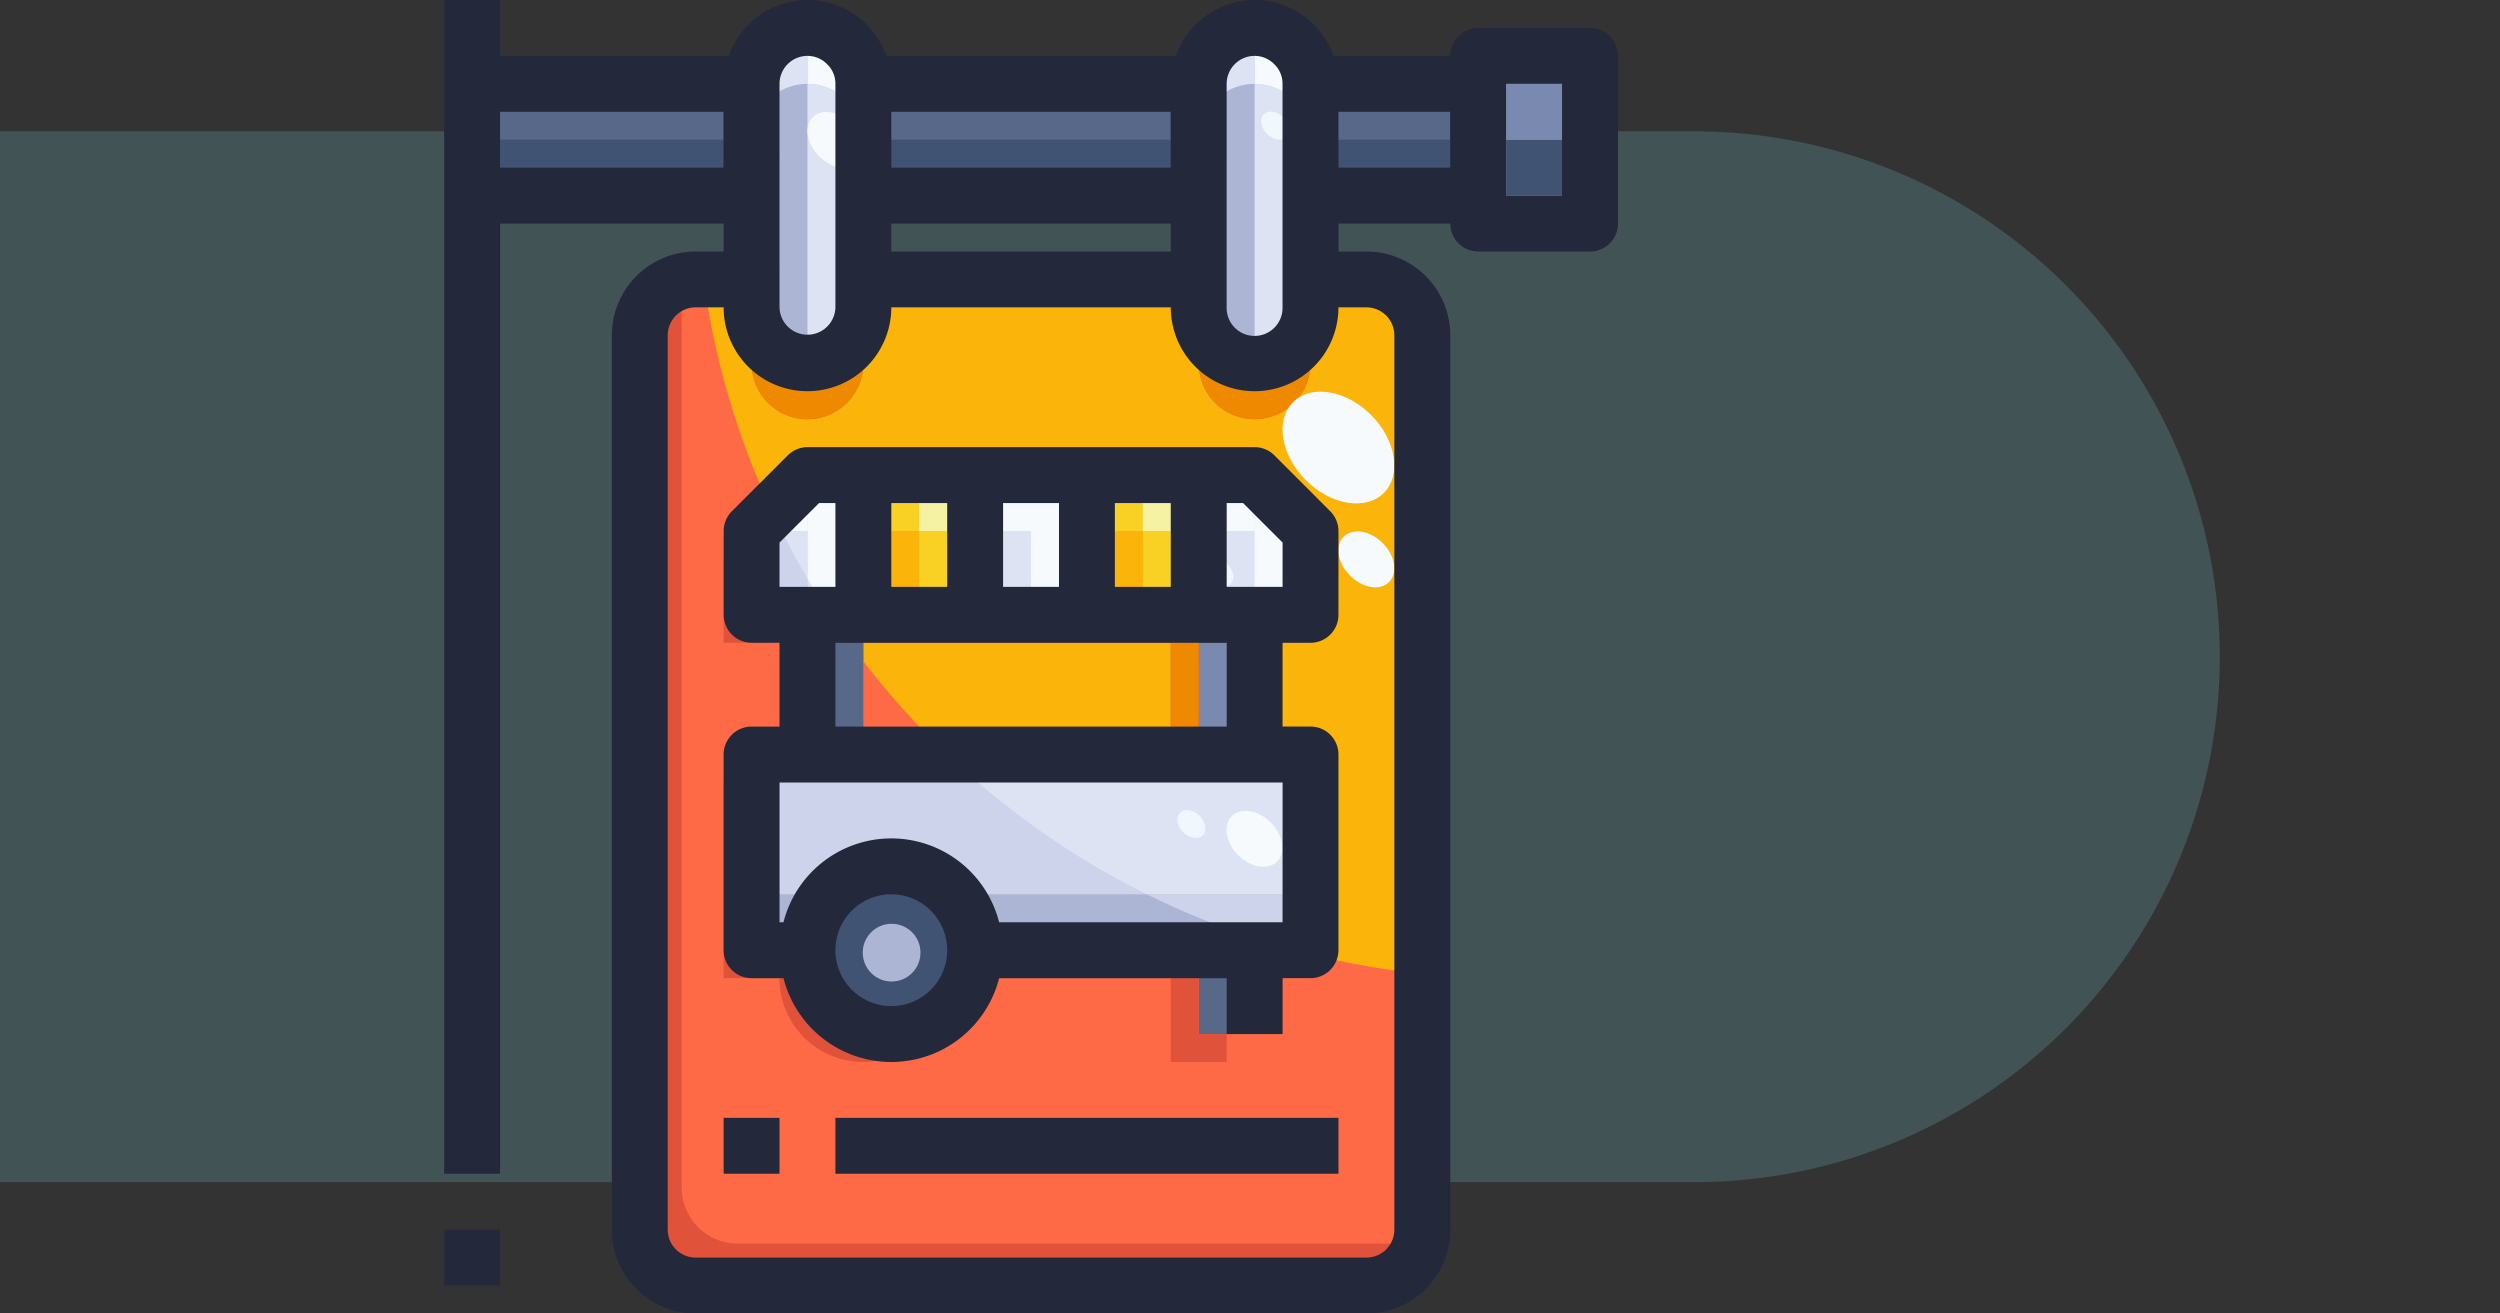 <svg xmlns="http://www.w3.org/2000/svg" width="190.333" height="100" viewBox="0 0 190.333 100">
  <rect x="0" y="0" width="190.333" height="100" fill="#333333" stroke="none"/>
  <g id="Grupo_159917" data-name="Grupo 159917" transform="translate(-179.667 -1544)">
    <rect id="Rectángulo_33803" data-name="Rectángulo 33803" width="190" height="100" transform="translate(180 1544)" fill="none"/>
    <path id="Trazado_113613" data-name="Trazado 113613" d="M-22,0H107a40,40,0,0,1,0,80H-22Z" transform="translate(201.667 1554)" fill="rgba(121,210,220,0.2)"/>
    <g id="_27-Food_stand" data-name="27-Food stand" transform="translate(210.482 1543)">
      <ellipse id="Elipse_6553" data-name="Elipse 6553" cx="6.593" cy="6.319" rx="6.593" ry="6.319" transform="translate(30.473 66.934)" fill="#415372"/>
      <path id="Trazado_225749" data-name="Trazado 225749" d="M18,18h8.511V28.638H18Z" transform="translate(16.915 19.17)" fill="#f9d124"/>
      <path id="Trazado_225750" data-name="Trazado 225750" d="M26,18h8.511V28.638H26Z" transform="translate(25.936 19.17)" fill="#f9d124"/>
      <g id="Grupo_159916" data-name="Grupo 159916" transform="translate(26.404 3.128)">
        <path id="Trazado_225751" data-name="Trazado 225751" d="M24.638,36.511a6.383,6.383,0,0,0-6.383,6.383H14V28H56.553V42.894H31.021A6.383,6.383,0,0,0,24.638,36.511Z" transform="translate(-14 27.319)" fill="#ccd3eb"/>
        <path id="Trazado_225752" data-name="Trazado 225752" d="M38.511,22.255v6.383H30V18h4.255Z" transform="translate(4.043 16.043)" fill="#ccd3eb"/>
        <path id="Trazado_225753" data-name="Trazado 225753" d="M22,18h8.511V28.638H22Z" transform="translate(-4.979 16.043)" fill="#ccd3eb"/>
        <path id="Trazado_225754" data-name="Trazado 225754" d="M22.511,18V28.638H14V22.255L18.255,18Z" transform="translate(-14 16.043)" fill="#ccd3eb"/>
        <path id="Trazado_225755" data-name="Trazado 225755" d="M22.511,21.149v2.128a4.255,4.255,0,1,1-8.511,0V6.255a4.255,4.255,0,1,1,8.511,0Z" transform="translate(-14 -2)" fill="#ccd3eb"/>
        <path id="Trazado_225756" data-name="Trazado 225756" d="M38.511,21.149v2.128a4.255,4.255,0,0,1-8.511,0V6.255a4.255,4.255,0,0,1,8.511,0Z" transform="translate(4.043 -2)" fill="#ccd3eb"/>
        <path id="Trazado_225757" data-name="Trazado 225757" d="M48.511,3V15.766H40V3Z" transform="translate(15.319 -0.872)" fill="#ccd3eb"/>
      </g>
      <path id="Trazado_225758" data-name="Trazado 225758" d="M4,4H25.277v8.511H4Z" transform="translate(1.128 3.383)" fill="#415372"/>
      <path id="Trazado_225759" data-name="Trazado 225759" d="M18,4H43.532v8.511H18Z" transform="translate(16.915 3.383)" fill="#415372"/>
      <path id="Trazado_225760" data-name="Trazado 225760" d="M34,4H46.766v8.511H34Z" transform="translate(34.957 3.383)" fill="#415372"/>
      <path id="Trazado_225761" data-name="Trazado 225761" d="M65.319,11H61.064v2.128a4.255,4.255,0,0,1-8.511,0V11H27.021v2.128a4.255,4.255,0,0,1-8.511,0V11H14.255A4.268,4.268,0,0,0,10,15.255V83.34A4.268,4.268,0,0,0,14.255,87.6H65.319a4.268,4.268,0,0,0,4.255-4.255V15.255A4.268,4.268,0,0,0,65.319,11ZM61.064,62.064H35.532a6.383,6.383,0,0,1-12.766,0H18.511V47.17H61.064Zm0-25.532H18.511V30.149l4.255-4.255H56.808l4.255,4.255Z" transform="translate(7.894 11.277)" fill="#ff6a46"/>
      <path id="Trazado_225762" data-name="Trazado 225762" d="M22.511,21.149v2.128a4.255,4.255,0,1,1-8.511,0V6.255a4.255,4.255,0,1,1,8.511,0Z" transform="translate(12.404 1.128)" fill="#adb5d5"/>
      <path id="Trazado_225763" data-name="Trazado 225763" d="M38.511,21.149v2.128a4.255,4.255,0,0,1-8.511,0V6.255a4.255,4.255,0,0,1,8.511,0Z" transform="translate(30.447 1.128)" fill="#adb5d5"/>
      <path id="Trazado_225764" data-name="Trazado 225764" d="M48.511,3V15.766H40V3Z" transform="translate(41.723 2.255)" fill="#ccd3eb"/>
      <path id="Trazado_225765" data-name="Trazado 225765" d="M4,4H25.277v8.511H4Z" transform="translate(1.128 3.383)" fill="#415372"/>
      <path id="Trazado_225766" data-name="Trazado 225766" d="M18,4H43.532v8.511H18Z" transform="translate(16.915 3.383)" fill="#415372"/>
      <path id="Trazado_225767" data-name="Trazado 225767" d="M34,4H46.766v8.511H34Z" transform="translate(34.957 3.383)" fill="#415372"/>
      <path id="Trazado_225768" data-name="Trazado 225768" d="M65.319,11H61.064v2.128a4.255,4.255,0,0,1-8.511,0V11H27.021v2.128a4.255,4.255,0,0,1-8.511,0V11H14.255A4.268,4.268,0,0,0,10,15.255V83.34A4.268,4.268,0,0,0,14.255,87.6H65.319a4.268,4.268,0,0,0,4.255-4.255V15.255A4.268,4.268,0,0,0,65.319,11Z" transform="translate(7.894 11.277)" fill="#ff6a46"/>
      <path id="Trazado_225769" data-name="Trazado 225769" d="M17.447,84.342a4.268,4.268,0,0,1-4.255-4.255V12a4.077,4.077,0,0,1,.117-.947A4.255,4.255,0,0,0,10,15.193V83.278a4.268,4.268,0,0,0,4.255,4.255H65.319a4.255,4.255,0,0,0,4.138-3.309,4.077,4.077,0,0,1-.947.117Z" transform="translate(7.894 11.339)" fill="#e0523a"/>
      <path id="Trazado_225770" data-name="Trazado 225770" d="M4,4H25.277V8.255H4Z" transform="translate(1.128 3.383)" fill="#586889"/>
      <path id="Trazado_225771" data-name="Trazado 225771" d="M18,4H43.532V8.255H18Z" transform="translate(16.915 3.383)" fill="#586889"/>
      <path id="Trazado_225772" data-name="Trazado 225772" d="M34,4H46.766V8.255H34Z" transform="translate(34.957 3.383)" fill="#586889"/>
      <path id="Trazado_225773" data-name="Trazado 225773" d="M13,4h2.128v8.511H13Z" transform="translate(11.277 3.383)" fill="#2b3e5b"/>
      <path id="Trazado_225774" data-name="Trazado 225774" d="M29,4h2.128v8.511H29Z" transform="translate(29.319 3.383)" fill="#2b3e5b"/>
      <path id="Trazado_225775" data-name="Trazado 225775" d="M39,4h2.128v8.511H39Z" transform="translate(40.596 3.383)" fill="#2b3e5b"/>
      <path id="Trazado_225776" data-name="Trazado 225776" d="M40,6h8.511v6.383H40Z" transform="translate(41.723 5.638)" fill="#adb5d5"/>
      <path id="Trazado_225777" data-name="Trazado 225777" d="M41,4h4.255V8.255H41Z" transform="translate(42.851 3.383)" fill="#7989af"/>
      <path id="Trazado_225778" data-name="Trazado 225778" d="M41,6h4.255v4.255H41Z" transform="translate(42.851 5.638)" fill="#415372"/>
      <path id="Trazado_225779" data-name="Trazado 225779" d="M16,4V25.277a4.268,4.268,0,0,0,4.255-4.255V8.255A4.287,4.287,0,0,0,16,4Z" transform="translate(14.66 3.383)" fill="#dee3f3"/>
      <path id="Trazado_225780" data-name="Trazado 225780" d="M18.255,6.255V2A4.268,4.268,0,0,0,14,6.255v4.255a4.268,4.268,0,0,1,4.255-4.255Z" transform="translate(12.404 1.128)" fill="#dee3f3"/>
      <path id="Trazado_225781" data-name="Trazado 225781" d="M19,3.255A4.16,4.16,0,0,0,16,2V6.255a4.287,4.287,0,0,1,4.255,4.255V6.255a4.16,4.16,0,0,0-1.255-3Z" transform="translate(14.66 1.128)" fill="#f6fafd"/>
      <path id="Trazado_225782" data-name="Trazado 225782" d="M30,8.255V21.021a4.268,4.268,0,0,0,4.255,4.255V4A4.268,4.268,0,0,0,30,8.255Z" transform="translate(30.447 3.383)" fill="#adb5d5"/>
      <path id="Trazado_225783" data-name="Trazado 225783" d="M32,4V25.277a4.268,4.268,0,0,0,4.255-4.255V8.255A4.287,4.287,0,0,0,32,4Z" transform="translate(32.702 3.383)" fill="#dee3f3"/>
      <path id="Trazado_225784" data-name="Trazado 225784" d="M34.255,6.255V2A4.268,4.268,0,0,0,30,6.255v4.255a4.268,4.268,0,0,1,4.255-4.255Z" transform="translate(30.447 1.128)" fill="#dee3f3"/>
      <path id="Trazado_225785" data-name="Trazado 225785" d="M35,3.255A4.16,4.16,0,0,0,32,2V6.255a4.287,4.287,0,0,1,4.255,4.255V6.255a4.16,4.16,0,0,0-1.255-3Z" transform="translate(32.702 1.128)" fill="#f6fafd"/>
      <path id="Trazado_225786" data-name="Trazado 225786" d="M18.255,16.255A4.268,4.268,0,0,1,14,12v4.255a4.255,4.255,0,0,0,8.511,0V12A4.268,4.268,0,0,1,18.255,16.255Z" transform="translate(12.404 12.404)" fill="#e0523a"/>
      <path id="Trazado_225787" data-name="Trazado 225787" d="M34.255,16.255A4.268,4.268,0,0,1,30,12v4.255a4.255,4.255,0,0,0,8.511,0V12A4.268,4.268,0,0,1,34.255,16.255Z" transform="translate(30.447 12.404)" fill="#e0523a"/>
      <ellipse id="Elipse_6554" data-name="Elipse 6554" cx="6.593" cy="6.319" rx="6.593" ry="6.319" transform="translate(30.473 66.934)" fill="#415372"/>
      <path id="Trazado_225788" data-name="Trazado 225788" d="M18,18h8.511V28.638H18Z" transform="translate(16.915 19.17)" fill="#f9d124"/>
      <path id="Trazado_225789" data-name="Trazado 225789" d="M26,18h8.511V28.638H26Z" transform="translate(25.936 19.17)" fill="#f9d124"/>
      <path id="Trazado_225790" data-name="Trazado 225790" d="M24.638,36.511a6.383,6.383,0,0,0-6.383,6.383H14V28H56.553V42.894H31.021A6.383,6.383,0,0,0,24.638,36.511Z" transform="translate(12.404 30.447)" fill="#ccd3eb"/>
      <path id="Trazado_225791" data-name="Trazado 225791" d="M38.511,22.255v6.383H30V18h4.255Z" transform="translate(30.447 19.17)" fill="#ccd3eb"/>
      <path id="Trazado_225792" data-name="Trazado 225792" d="M22,18h8.511V28.638H22Z" transform="translate(21.426 19.17)" fill="#ccd3eb"/>
      <path id="Trazado_225793" data-name="Trazado 225793" d="M22.511,18V28.638H14V22.255L18.255,18Z" transform="translate(12.404 19.17)" fill="#ccd3eb"/>
      <circle id="Elipse_6555" data-name="Elipse 6555" cx="2.198" cy="2.198" r="2.198" transform="translate(34.868 71.33)" fill="#adb5d5"/>
      <path id="Trazado_225794" data-name="Trazado 225794" d="M18,18h4.255v4.255H18Z" transform="translate(16.915 19.17)" fill="#f9d124"/>
      <path id="Trazado_225795" data-name="Trazado 225795" d="M20,18h4.255v4.255H20Z" transform="translate(19.17 19.17)" fill="#f5f2a3"/>
      <path id="Trazado_225796" data-name="Trazado 225796" d="M20,20h4.255v6.383H20Z" transform="translate(19.17 21.426)" fill="#f9d124"/>
      <path id="Trazado_225797" data-name="Trazado 225797" d="M18,20h4.255v6.383H18Z" transform="translate(16.915 21.426)" fill="#fbb40a"/>
      <path id="Trazado_225798" data-name="Trazado 225798" d="M26,18h4.255v4.255H26Z" transform="translate(25.936 19.17)" fill="#f9d124"/>
      <path id="Trazado_225799" data-name="Trazado 225799" d="M28,18h4.255v4.255H28Z" transform="translate(28.191 19.17)" fill="#f5f2a3"/>
      <path id="Trazado_225800" data-name="Trazado 225800" d="M28,20h4.255v6.383H28Z" transform="translate(28.191 21.426)" fill="#f9d124"/>
      <path id="Trazado_225801" data-name="Trazado 225801" d="M26,20h4.255v6.383H26Z" transform="translate(25.936 21.426)" fill="#fbb40a"/>
      <path id="Trazado_225802" data-name="Trazado 225802" d="M32,22.255h4.255L32,18Z" transform="translate(32.702 19.17)" fill="#f6fafd"/>
      <path id="Trazado_225803" data-name="Trazado 225803" d="M30,20h4.255v6.383H30Z" transform="translate(30.447 21.426)" fill="#ccd3eb"/>
      <path id="Trazado_225804" data-name="Trazado 225804" d="M32,20h4.255v6.383H32Z" transform="translate(32.702 21.426)" fill="#dee3f3"/>
      <path id="Trazado_225805" data-name="Trazado 225805" d="M30,18h4.255v4.255H30Z" transform="translate(30.447 19.17)" fill="#dee3f3"/>
      <path id="Trazado_225806" data-name="Trazado 225806" d="M22,18h4.255v4.255H22Z" transform="translate(21.426 19.17)" fill="#dee3f3"/>
      <path id="Trazado_225807" data-name="Trazado 225807" d="M24,18h4.255v4.255H24Z" transform="translate(23.681 19.17)" fill="#f6fafd"/>
      <path id="Trazado_225808" data-name="Trazado 225808" d="M22,20h4.255v6.383H22Z" transform="translate(21.426 21.426)" fill="#ccd3eb"/>
      <path id="Trazado_225809" data-name="Trazado 225809" d="M24,20h4.255v6.383H24Z" transform="translate(23.681 21.426)" fill="#dee3f3"/>
      <path id="Trazado_225810" data-name="Trazado 225810" d="M16,20h4.255v6.383H16Z" transform="translate(14.66 21.426)" fill="#dee3f3"/>
      <path id="Trazado_225811" data-name="Trazado 225811" d="M16,18h4.255v4.255H16Z" transform="translate(14.66 19.17)" fill="#f6fafd"/>
      <path id="Trazado_225812" data-name="Trazado 225812" d="M14,20h4.255v6.383H14Z" transform="translate(12.404 21.426)" fill="#ccd3eb"/>
      <path id="Trazado_225813" data-name="Trazado 225813" d="M18.255,18,14,22.255h4.255Z" transform="translate(12.404 19.17)" fill="#dee3f3"/>
      <path id="Trazado_225814" data-name="Trazado 225814" d="M22.875,37.255H48.407V33H21.224a6.343,6.343,0,0,1,1.651,4.255Z" transform="translate(20.55 36.085)" fill="#adb5d5"/>
      <path id="Trazado_225815" data-name="Trazado 225815" d="M14,37.255h4.255A6.343,6.343,0,0,1,19.906,33H14Z" transform="translate(12.404 36.085)" fill="#adb5d5"/>
      <path id="Trazado_225816" data-name="Trazado 225816" d="M14,28H56.553v2.128H14Z" transform="translate(12.404 30.447)" fill="#dee3f3"/>
      <path id="Trazado_225817" data-name="Trazado 225817" d="M16,23h4.255V33.638H16Z" transform="translate(14.66 24.809)" fill="#586889"/>
      <path id="Trazado_225818" data-name="Trazado 225818" d="M30,23h4.255V33.638H30Z" transform="translate(30.447 24.809)" fill="#586889"/>
      <path id="Trazado_225819" data-name="Trazado 225819" d="M30,35h4.255v6.383H30Z" transform="translate(30.447 38.34)" fill="#586889"/>
      <path id="Trazado_225820" data-name="Trazado 225820" d="M30,23h4.255v2.128H30Z" transform="translate(30.447 24.809)" fill="#415372"/>
      <path id="Trazado_225821" data-name="Trazado 225821" d="M16,23h4.255v2.128H16Z" transform="translate(14.66 24.809)" fill="#415372"/>
      <path id="Trazado_225822" data-name="Trazado 225822" d="M30,35h4.255v2.128H30Z" transform="translate(30.447 38.34)" fill="#415372"/>
      <path id="Trazado_225823" data-name="Trazado 225823" d="M35.021,23H18v2.128H41.4v8.511h2.128V23H35.021Z" transform="translate(16.915 24.809)" fill="#e0523a"/>
      <path id="Trazado_225824" data-name="Trazado 225824" d="M32,35h2.128v2.128H32Z" transform="translate(32.702 38.34)" fill="#e0523a"/>
      <path id="Trazado_225825" data-name="Trazado 225825" d="M32,23h2.128v2.128H32Z" transform="translate(32.702 24.809)" fill="#e0523a"/>
      <path id="Trazado_225826" data-name="Trazado 225826" d="M19.383,28.511V26.383H15.128V20L13,22.128v6.383h4.255v8.511h2.128Z" transform="translate(11.277 21.426)" fill="#e0523a"/>
      <path id="Trazado_225827" data-name="Trazado 225827" d="M19.383,41.766H15.128V29H13V43.894h4.255A6.368,6.368,0,0,0,29.074,47.2a6.355,6.355,0,0,1-9.691-5.436Z" transform="translate(11.277 31.574)" fill="#e0523a"/>
      <path id="Trazado_225828" data-name="Trazado 225828" d="M39.228,37.128V35H22.206a6.353,6.353,0,0,1-.389,2.128H37.1v6.383h4.255V41.383H39.228Z" transform="translate(21.219 38.34)" fill="#e0523a"/>
      <path id="Trazado_225829" data-name="Trazado 225829" d="M41.4,24H18v1.415a61.8,61.8,0,0,0,6.383,7.1H41.4Z" transform="translate(16.915 25.936)" fill="#fbb40a"/>
      <path id="Trazado_225830" data-name="Trazado 225830" d="M58.492,15.255v2.128a4.255,4.255,0,1,1-8.511,0V11H24.449v6.383a4.255,4.255,0,1,1-8.511,0V11H12.281a61.242,61.242,0,0,0,5.194,17.613l2.719-2.719H54.236l4.255,4.255v6.383H56.364V38.66H54.236V47.17h4.255V62.064H57.3A61.621,61.621,0,0,0,67,63.864V15.255A4.268,4.268,0,0,0,62.747,11H58.492Z" transform="translate(10.466 11.277)" fill="#fbb40a"/>
      <path id="Trazado_225831" data-name="Trazado 225831" d="M18.255,16.255A4.268,4.268,0,0,1,14,12v4.255a4.255,4.255,0,0,0,8.511,0V12A4.268,4.268,0,0,1,18.255,16.255Z" transform="translate(12.404 12.404)" fill="#ef8900"/>
      <path id="Trazado_225832" data-name="Trazado 225832" d="M30,12v4.255a4.255,4.255,0,0,0,8.511,0V12A4.255,4.255,0,0,1,30,12Z" transform="translate(30.447 12.404)" fill="#ef8900"/>
      <path id="Trazado_225833" data-name="Trazado 225833" d="M34.95,37.511H47.411V29h-25.3A61.668,61.668,0,0,0,34.95,37.511Z" transform="translate(21.546 31.574)" fill="#dee3f3"/>
      <path id="Trazado_225834" data-name="Trazado 225834" d="M18,18h4.255v4.255H18Z" transform="translate(16.915 19.17)" fill="#f9d124"/>
      <path id="Trazado_225835" data-name="Trazado 225835" d="M20,18h4.255v4.255H20Z" transform="translate(19.17 19.17)" fill="#f5f2a3"/>
      <path id="Trazado_225836" data-name="Trazado 225836" d="M20,20h4.255v6.383H20Z" transform="translate(19.17 21.426)" fill="#f9d124"/>
      <path id="Trazado_225837" data-name="Trazado 225837" d="M18,20h4.255v6.383H18Z" transform="translate(16.915 21.426)" fill="#fbb40a"/>
      <path id="Trazado_225838" data-name="Trazado 225838" d="M26,18h4.255v4.255H26Z" transform="translate(25.936 19.17)" fill="#f9d124"/>
      <path id="Trazado_225839" data-name="Trazado 225839" d="M28,18h4.255v4.255H28Z" transform="translate(28.191 19.17)" fill="#f5f2a3"/>
      <path id="Trazado_225840" data-name="Trazado 225840" d="M28,20h4.255v6.383H28Z" transform="translate(28.191 21.426)" fill="#f9d124"/>
      <path id="Trazado_225841" data-name="Trazado 225841" d="M26,20h4.255v6.383H26Z" transform="translate(25.936 21.426)" fill="#fbb40a"/>
      <path id="Trazado_225842" data-name="Trazado 225842" d="M36.255,22.255,32,18v4.255Z" transform="translate(32.702 19.17)" fill="#f6fafd"/>
      <path id="Trazado_225843" data-name="Trazado 225843" d="M30,20h4.255v6.383H30Z" transform="translate(30.447 21.426)" fill="#dee3f3"/>
      <path id="Trazado_225844" data-name="Trazado 225844" d="M32,26.383h4.255V20H32Z" transform="translate(32.702 21.426)" fill="#f6fafd"/>
      <path id="Trazado_225845" data-name="Trazado 225845" d="M30,18h4.255v4.255H30Z" transform="translate(30.447 19.17)" fill="#f6fafd"/>
      <path id="Trazado_225846" data-name="Trazado 225846" d="M22,18h4.255v4.255H22Z" transform="translate(21.426 19.17)" fill="#f6fafd"/>
      <path id="Trazado_225847" data-name="Trazado 225847" d="M24,18h4.255v4.255H24Z" transform="translate(23.681 19.17)" fill="#f6fafd"/>
      <path id="Trazado_225848" data-name="Trazado 225848" d="M22,20h4.255v6.383H22Z" transform="translate(21.426 21.426)" fill="#dee3f3"/>
      <path id="Trazado_225849" data-name="Trazado 225849" d="M24,20h4.255v6.383H24Z" transform="translate(23.681 21.426)" fill="#f6fafd"/>
      <path id="Trazado_225850" data-name="Trazado 225850" d="M17.719,26.383h2.536V20H16v3.617C16.551,24.56,17.121,25.481,17.719,26.383Z" transform="translate(14.66 21.426)" fill="#f6fafd"/>
      <path id="Trazado_225851" data-name="Trazado 225851" d="M16,18h4.255v4.255H16Z" transform="translate(14.66 19.17)" fill="#f6fafd"/>
      <path id="Trazado_225852" data-name="Trazado 225852" d="M17.045,20H15.073q.93,1.849,1.972,3.617Z" transform="translate(13.614 21.426)" fill="#dee3f3"/>
      <path id="Trazado_225853" data-name="Trazado 225853" d="M17.441,22.255V18l-2.719,2.719c.24.517.491,1.028.747,1.536Z" transform="translate(13.218 19.17)" fill="#f6fafd"/>
      <path id="Trazado_225854" data-name="Trazado 225854" d="M39.409,37.255h1.2V33H28.143a61.335,61.335,0,0,0,11.266,4.255Z" transform="translate(28.353 36.085)" fill="#ccd3eb"/>
      <path id="Trazado_225855" data-name="Trazado 225855" d="M38.021,28H21q1.149,1.094,2.351,2.128H48.66V28Z" transform="translate(20.298 30.447)" fill="#f6fafd"/>
      <path id="Trazado_225856" data-name="Trazado 225856" d="M18.564,25.415V24H17.5Q18.026,24.715,18.564,25.415Z" transform="translate(16.351 25.936)" fill="#586889"/>
      <path id="Trazado_225857" data-name="Trazado 225857" d="M30,24h4.255v8.511H30Z" transform="translate(30.447 25.936)" fill="#7989af"/>
      <path id="Trazado_225858" data-name="Trazado 225858" d="M30,23h4.255v2.128H30Z" transform="translate(30.447 24.809)" fill="#586889"/>
      <path id="Trazado_225859" data-name="Trazado 225859" d="M19.344,25.128V23H16.808c.479.721.974,1.428,1.489,2.128Z" transform="translate(15.571 24.809)" fill="#415372"/>
      <path id="Trazado_225860" data-name="Trazado 225860" d="M35.021,23H18v2.128H41.4v8.511h2.128V23H35.021Z" transform="translate(16.915 24.809)" fill="#ef8900"/>
      <path id="Trazado_225861" data-name="Trazado 225861" d="M32,23h2.128v2.128H32Z" transform="translate(32.702 24.809)" fill="#ef8900"/>
      <ellipse id="Elipse_6556" data-name="Elipse 6556" cx="3.511" cy="4.887" rx="3.511" ry="4.887" transform="translate(65.146 34.101) rotate(-45)" fill="#f6fafd"/>
      <ellipse id="Elipse_6557" data-name="Elipse 6557" cx="1.755" cy="2.443" rx="1.755" ry="2.443" transform="translate(70.241 43.099) rotate(-45)" fill="#f6fafd"/>
      <ellipse id="Elipse_6558" data-name="Elipse 6558" cx="1.755" cy="2.443" rx="1.755" ry="2.443" transform="translate(29.819 11.167) rotate(-45)" fill="#f6fafd"/>
      <ellipse id="Elipse_6559" data-name="Elipse 6559" cx="1.755" cy="2.443" rx="1.755" ry="2.443" transform="translate(61.721 64.376) rotate(-45)" fill="#f6fafd"/>
      <ellipse id="Elipse_6560" data-name="Elipse 6560" cx="0.879" cy="1.221" rx="0.879" ry="1.221" transform="translate(60.532 44.349) rotate(-45)" fill="#f0f8fe"/>
      <ellipse id="Elipse_6561" data-name="Elipse 6561" cx="0.879" cy="1.221" rx="0.879" ry="1.221" transform="translate(58.409 63.492) rotate(-45)" fill="#f0f8fe"/>
      <ellipse id="Elipse_6562" data-name="Elipse 6562" cx="0.879" cy="1.221" rx="0.879" ry="1.221" transform="translate(64.781 10.32) rotate(-45)" fill="#f0f8fe"/>
      <path id="Trazado_225862" data-name="Trazado 225862" d="M3,45H7.255v4.255H3Z" transform="translate(0 49.617)" fill="#24283b"/>
      <path id="Trazado_225863" data-name="Trazado 225863" d="M90.234,3.128H81.723A2.128,2.128,0,0,0,79.6,5.255H70.7A6.07,6.07,0,0,0,69.225,2.9,6.245,6.245,0,0,0,64.7,1a6.383,6.383,0,0,0-5.991,4.255H36.657A6.07,6.07,0,0,0,35.183,2.9,6.245,6.245,0,0,0,30.66,1a6.383,6.383,0,0,0-5.991,4.255H7.255V1H3V90.362H7.255V18.021H24.277v2.128H22.149a6.383,6.383,0,0,0-6.383,6.383V94.617A6.383,6.383,0,0,0,22.149,101H73.213A6.383,6.383,0,0,0,79.6,94.617V26.532a6.383,6.383,0,0,0-6.383-6.383H71.085V18.021H79.6a2.128,2.128,0,0,0,2.128,2.128h8.511a2.128,2.128,0,0,0,2.128-2.128V5.255A2.128,2.128,0,0,0,90.234,3.128ZM62.574,7.383A2.128,2.128,0,0,1,64.7,5.255a2.081,2.081,0,0,1,1.515.651,2.036,2.036,0,0,1,.613,1.477V24.4a2.128,2.128,0,1,1-4.255,0ZM58.319,20.149H37.043V18.021H58.319Zm0-6.383H37.043V9.511H58.319ZM28.532,7.383A2.128,2.128,0,0,1,30.66,5.255a2.081,2.081,0,0,1,1.515.651,2.036,2.036,0,0,1,.613,1.477V24.4a2.128,2.128,0,0,1-4.255,0ZM7.255,13.766V9.511H24.277v4.255ZM73.213,24.4a2.128,2.128,0,0,1,2.128,2.128V94.617a2.128,2.128,0,0,1-2.128,2.128H22.149a2.128,2.128,0,0,1-2.128-2.128V26.532A2.128,2.128,0,0,1,22.149,24.4h2.128a6.383,6.383,0,1,0,12.766,0H58.319a6.383,6.383,0,1,0,12.766,0ZM71.085,13.766V9.511H79.6v4.255Zm17.021,2.128H83.851V7.383h4.255Z" transform="translate(0 0)" fill="#24283b"/>
      <path id="Trazado_225864" data-name="Trazado 225864" d="M53.426,17H19.383a2.127,2.127,0,0,0-1.5.623l-4.256,4.256a2.128,2.128,0,0,0-.623,1.5v6.383a2.128,2.128,0,0,0,2.128,2.128h2.128v6.383H15.128A2.128,2.128,0,0,0,13,40.4V55.3a2.128,2.128,0,0,0,2.128,2.128h2.43a8.47,8.47,0,0,0,16.417,0H51.3v4.255h4.255V57.426h2.128A2.128,2.128,0,0,0,59.808,55.3V40.4a2.128,2.128,0,0,0-2.128-2.128H55.553V31.894h2.128a2.128,2.128,0,0,0,2.128-2.128V23.383a2.127,2.127,0,0,0-.623-1.5L54.93,17.623A2.128,2.128,0,0,0,53.426,17ZM42.787,27.638V21.255h4.255v6.383Zm-17.021,0V21.255h4.255v6.383Zm8.511-6.383h4.255v6.383H34.277ZM17.255,24.264l3.009-3.009h1.247v6.383H17.255Zm8.511,35.289A4.255,4.255,0,1,1,30.021,55.3,4.255,4.255,0,0,1,25.766,59.553ZM55.553,53.17H33.974a8.47,8.47,0,0,0-16.417,0h-.3V42.532h38.3ZM51.3,38.277H21.511V31.894H51.3Zm4.255-10.638H51.3V21.255h1.247l3.009,3.009Z" transform="translate(11.277 18.043)" fill="#24283b"/>
      <path id="Trazado_225865" data-name="Trazado 225865" d="M13,41h4.255v4.255H13Z" transform="translate(11.277 45.106)" fill="#24283b"/>
      <path id="Trazado_225866" data-name="Trazado 225866" d="M17,41H55.3v4.255H17Z" transform="translate(15.787 45.106)" fill="#24283b"/>
    </g>
  </g>
</svg>

